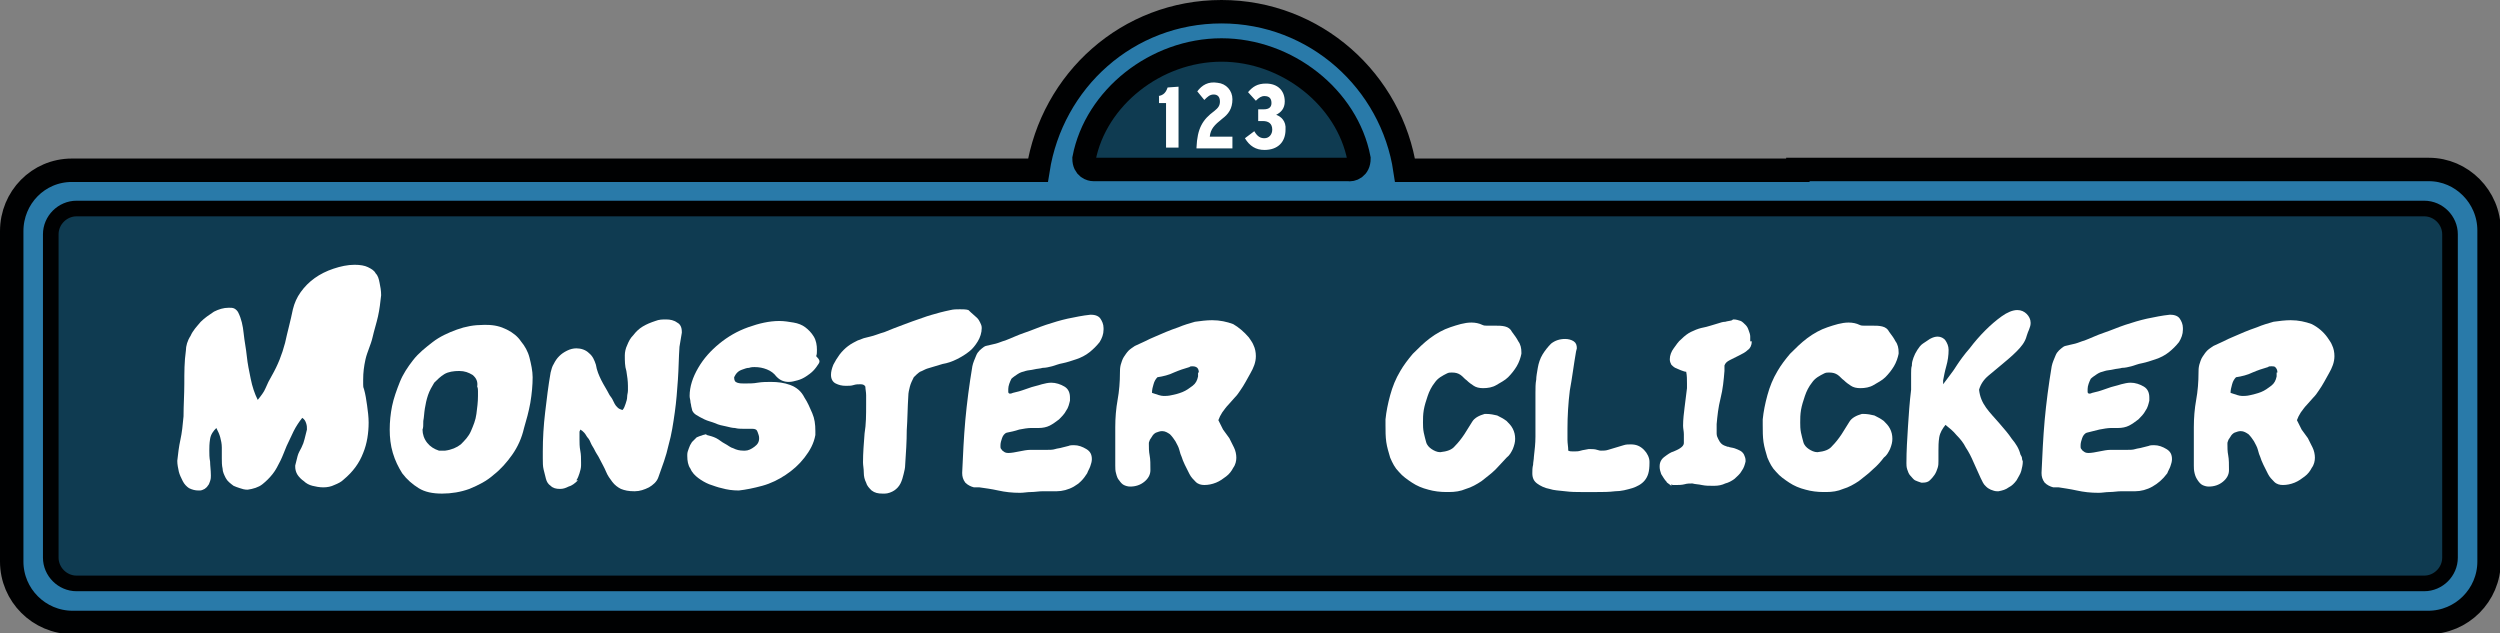 <?xml version="1.0" encoding="utf-8"?>
<!-- Generator: Adobe Illustrator 17.0.0, SVG Export Plug-In . SVG Version: 6.00 Build 0)  -->
<!DOCTYPE svg PUBLIC "-//W3C//DTD SVG 1.1//EN" "http://www.w3.org/Graphics/SVG/1.1/DTD/svg11.dtd">
<svg version="1.1" id="Calque_1" xmlns="http://www.w3.org/2000/svg" xmlns:xlink="http://www.w3.org/1999/xlink" x="0px" y="0px"
	 width="320.1px" height="81.1px" viewBox="0 0 320.1 81.1" enable-background="new 0 0 320.1 81.1" xml:space="preserve">
<rect x="0" y="0" width="320.1" height="81.1" fill="#808080" stroke="none"/>
<g>
	<path fill="#297AA9" stroke="#000102" stroke-width="3" stroke-miterlimit="10" d="M230.2,21.8h-50.3
		c-1.7-11.4-11.5-20.3-23.5-20.3s-21.7,8.8-23.5,20.3H9.2c-4.3,0-7.7,3.5-7.7,7.8v42.3c0,4.3,3.5,7.8,7.8,7.8h301.6
		c4.3,0,7.8-3.5,7.8-7.8V29.5c0-4.3-3.5-7.8-7.7-7.8H230.2z"/>
	<path fill="#0F3B51" stroke="#000102" stroke-width="2" stroke-miterlimit="10" d="M229.6,26.7H9.8c-1.8,0-3.3,1.5-3.3,3.3v41.4
		c0,1.8,1.5,3.3,3.3,3.3h300.6c1.8,0,3.3-1.5,3.3-3.3V30c0-1.8-1.5-3.3-3.3-3.3H229.6z"/>
	<path fill="#0F3B51" stroke="#000102" stroke-width="3" stroke-miterlimit="10" d="M174,20.3c-1.5-7.8-9.2-13.9-17.6-13.9
		s-16.1,6.1-17.6,13.9c0,1.2,0.9,1.4,1.2,1.4h32.6C173.1,21.8,174,21.5,174,20.3L174,20.3L174,20.3z"/>
	<path fill="#FFFFFF" d="M149.5,11.2c-0.2,0.6-0.5,1-1.2,1.1h0.1v0.9h0.9v5.7h0.1h1.5v-7.8L149.5,11.2L149.5,11.2z"/>
	<path fill="#FFFFFF" d="M156.5,15.2c0.8-0.6,1.3-1.3,1.3-2.5c0-1.1-0.8-2-1.9-2.1c-1.2-0.2-2,0.3-2.6,1.1l0,0l0.9,1.1l0,0
		c0.4-0.4,0.7-0.7,1.2-0.7c0.5,0,0.8,0.3,0.8,0.9c0,0.5-0.2,0.8-0.7,1.2c-1.5,1.1-2.2,2.2-2.3,4.7v0.1h0.1h4.5v-1.5h-2.9
		C155,16.5,155.5,16,156.5,15.2"/>
	<path fill="#FFFFFF" d="M163.4,14.7c0.6-0.3,1.1-0.8,1.1-1.7c0-1.4-0.9-2.3-2.4-2.3c-1.1,0-1.7,0.4-2.3,1.1l0,0l1,1.1l0,0
		c0.4-0.4,0.7-0.6,1.1-0.6c0.7,0,0.9,0.4,0.9,0.9c0,0.5-0.3,0.8-1,0.8h-0.6h-0.1v1.5h0.6c0.7,0,1.2,0.3,1.2,1.1c0,0.6-0.4,1.1-1,1.1
		c-0.5,0-0.9-0.2-1.3-0.9l0,0l-1.2,0.9l0,0c0.6,1,1.4,1.5,2.5,1.5l0,0c1.7,0,2.7-1,2.7-2.6C164.7,15.5,164,14.9,163.4,14.7"/>
	<g>
		<path fill="#FFFFFF" d="M47,51.9c0.1,0.7,0.2,1.5,0.2,2.2c0,1.3-0.2,2.7-0.7,3.9c-0.5,1.3-1.3,2.4-2.5,3.4
			c-0.3,0.3-0.7,0.5-1.2,0.7c-0.4,0.2-0.9,0.3-1.4,0.3c-0.5,0-1-0.1-1.4-0.2c-0.4-0.1-0.8-0.3-1.1-0.6c-0.3-0.2-0.6-0.5-0.8-0.8
			c-0.2-0.3-0.3-0.7-0.3-1c0,0,0-0.1,0-0.1c0-0.1,0-0.1,0-0.1c0.1-0.4,0.2-0.8,0.3-1.2s0.3-0.7,0.5-1.1c0.2-0.4,0.3-0.7,0.4-1.1
			c0.1-0.4,0.2-0.8,0.3-1.2c0-0.3,0-0.5-0.1-0.8c-0.1-0.3-0.2-0.5-0.5-0.7c-0.4,0.5-0.8,1.1-1.1,1.7c-0.3,0.6-0.6,1.3-0.9,1.9
			c-0.3,0.7-0.5,1.3-0.8,1.9s-0.6,1.2-1,1.7c-0.4,0.5-0.8,0.9-1.3,1.3c-0.5,0.4-1.2,0.6-1.9,0.7c-0.4,0-0.7-0.1-1-0.2
			c-0.3-0.1-0.6-0.2-0.8-0.3c-0.4-0.3-0.8-0.6-1-1c-0.2-0.4-0.4-0.8-0.4-1.2c-0.1-0.4-0.1-0.9-0.1-1.3c0-0.5,0-0.9,0-1.4
			s-0.1-0.9-0.2-1.3c-0.1-0.4-0.3-0.8-0.5-1.2c-0.4,0.4-0.7,0.8-0.8,1.4c-0.1,0.6-0.1,1.1-0.1,1.5c0,0.4,0,0.9,0.1,1.4
			c0,0.5,0.1,1.1,0.1,1.8c0,0.2,0,0.4-0.1,0.7c-0.1,0.2-0.1,0.4-0.3,0.6c-0.1,0.2-0.3,0.3-0.4,0.4c-0.2,0.1-0.4,0.2-0.6,0.2
			c-0.1,0-0.2,0-0.2,0c-0.4,0-0.8-0.1-1.2-0.3c-0.3-0.2-0.6-0.5-0.8-0.9c-0.2-0.4-0.4-0.8-0.5-1.2c-0.1-0.5-0.2-0.9-0.2-1.4
			c0.1-0.9,0.2-1.8,0.4-2.7c0.2-0.9,0.3-1.9,0.4-3c0-1.4,0.1-2.8,0.1-4.2c0-1.4,0-2.8,0.2-4.2c0-0.6,0.2-1.3,0.6-1.9
			c0.3-0.7,0.8-1.2,1.3-1.8c0.5-0.5,1.1-0.9,1.7-1.3c0.6-0.3,1.2-0.5,1.9-0.5c0.3,0,0.5,0,0.7,0.1c0.2,0.1,0.4,0.3,0.5,0.5
			c0.4,0.8,0.6,1.7,0.7,2.7s0.3,1.9,0.4,2.9c0.1,1,0.3,1.9,0.5,2.9c0.2,1,0.5,1.9,0.9,2.7c0.4-0.5,0.8-1,1-1.5
			c0.2-0.5,0.5-1.1,0.8-1.6c0.8-1.4,1.3-2.7,1.7-4.2c0.3-1.4,0.7-2.8,1-4.3c0.2-0.8,0.5-1.5,1-2.2c0.5-0.7,1.1-1.3,1.8-1.8
			c0.7-0.5,1.5-0.9,2.4-1.2c0.9-0.3,1.8-0.5,2.7-0.5c0.7,0,1.3,0.1,1.7,0.3c0.4,0.2,0.8,0.4,1,0.8c0.3,0.3,0.4,0.7,0.5,1.2
			s0.2,1,0.2,1.6c-0.1,0.9-0.2,1.8-0.4,2.7c-0.2,0.9-0.5,1.8-0.7,2.7S47,45.1,46.8,46c-0.2,0.9-0.3,1.7-0.3,2.6c0,0.2,0,0.4,0,0.6
			c0,0.2,0,0.4,0.1,0.6C46.8,50.5,46.9,51.2,47,51.9z"/>
		<path fill="#FFFFFF" d="M65.6,58.2c-0.7,1-1.5,1.9-2.4,2.6c-0.9,0.8-1.9,1.3-3.1,1.8c-1.1,0.4-2.3,0.6-3.5,0.6
			c-1.2,0-2.2-0.2-3-0.7c-0.8-0.5-1.5-1.1-2.1-1.9c-0.5-0.8-0.9-1.6-1.2-2.6c-0.3-1-0.4-2-0.4-3c0-1,0.1-2,0.3-3
			c0.2-1,0.6-2.1,1-3.1c0.4-1,1-1.9,1.7-2.8c0.7-0.9,1.6-1.6,2.5-2.3s2-1.2,3.1-1.6c1.1-0.4,2.2-0.6,3.4-0.6h0.4
			c1,0,1.8,0.2,2.6,0.6s1.4,0.9,1.8,1.5c0.5,0.6,0.9,1.3,1.1,2.1c0.2,0.8,0.4,1.7,0.4,2.5c0,1-0.1,2.1-0.3,3.3
			c-0.2,1.1-0.5,2.2-0.8,3.2C66.8,56.1,66.3,57.2,65.6,58.2z M60.5,48c-0.5-0.3-1-0.5-1.7-0.5c-0.7,0-1.4,0.1-1.9,0.4
			s-0.9,0.7-1.3,1.1c-0.3,0.5-0.6,1-0.8,1.6c-0.2,0.6-0.3,1.1-0.4,1.7c-0.1,0.6-0.1,1.1-0.2,1.6c0,0.5,0,0.9-0.1,1.1
			c0,0.6,0.2,1.2,0.6,1.7c0.4,0.5,0.9,0.8,1.5,1h0.8c0.8-0.1,1.5-0.4,2-0.8c0.5-0.5,1-1,1.3-1.7c0.3-0.7,0.6-1.4,0.7-2.2
			c0.1-0.8,0.2-1.5,0.2-2.3c0-0.2,0-0.4,0-0.6c0-0.2,0-0.4-0.1-0.6C61.2,48.9,61,48.4,60.5,48z"/>
		<path fill="#FFFFFF" d="M87,44.4c-0.1,1.4-0.1,2.8-0.2,4.2c-0.1,1.4-0.2,2.8-0.4,4.2c-0.2,1.4-0.4,2.8-0.8,4.2
			c-0.3,1.4-0.8,2.7-1.3,4.1c-0.2,0.6-0.7,1-1.2,1.3c-0.6,0.3-1.2,0.5-1.8,0.5h-0.1c-0.7,0-1.2-0.1-1.7-0.3
			c-0.4-0.2-0.8-0.5-1.1-0.9c-0.3-0.4-0.6-0.8-0.8-1.3c-0.2-0.5-0.5-1-0.8-1.6c-0.1-0.2-0.2-0.4-0.4-0.7c-0.2-0.3-0.3-0.6-0.5-0.9
			c-0.2-0.3-0.3-0.6-0.4-0.8c-0.1-0.2-0.2-0.3-0.2-0.3v0c-0.2-0.2-0.3-0.5-0.5-0.7c-0.2-0.2-0.3-0.3-0.5-0.4c0,0.1-0.1,0.2-0.1,0.3
			c0,0.1,0,0.2,0,0.3v0.6c0,0.5,0,1,0.1,1.5c0.1,0.5,0.1,1,0.1,1.5v0.4c0,0.3-0.1,0.7-0.2,1c-0.1,0.3-0.2,0.6-0.4,0.9H74
			c-0.4,0.4-0.8,0.7-1.2,0.8c-0.4,0.2-0.7,0.3-1.1,0.3c-0.5,0-0.9-0.1-1.2-0.4c-0.3-0.2-0.5-0.5-0.6-0.9c-0.1-0.4-0.2-0.8-0.3-1.2
			s-0.1-0.9-0.1-1.4v-0.9c0-1.7,0.1-3.3,0.3-5c0.2-1.7,0.4-3.4,0.7-5.1c0.1-0.4,0.2-0.8,0.4-1.1c0.2-0.4,0.4-0.7,0.7-1
			c0.3-0.3,0.6-0.5,1-0.7c0.4-0.2,0.8-0.3,1.2-0.3c0.6,0,1.2,0.2,1.6,0.6c0.5,0.4,0.7,0.9,0.9,1.5c0.1,0.7,0.4,1.4,0.7,2
			c0.3,0.6,0.7,1.2,1,1.8c0.1,0.2,0.3,0.4,0.4,0.6c0.1,0.2,0.2,0.4,0.3,0.6c0.1,0.2,0.2,0.3,0.4,0.5s0.4,0.2,0.6,0.3
			c0.2-0.2,0.3-0.5,0.4-0.8c0.1-0.3,0.2-0.6,0.2-0.9c0-0.3,0.1-0.5,0.1-0.8s0-0.4,0-0.5v-0.1c0-0.6-0.1-1.3-0.2-1.9
			c-0.2-0.6-0.2-1.3-0.2-2c0-0.4,0.1-0.9,0.3-1.3c0.2-0.5,0.4-0.9,0.8-1.3c0.3-0.4,0.7-0.8,1.2-1.1c0.5-0.3,1-0.5,1.6-0.7l0,0
			c0.5-0.2,0.9-0.2,1.4-0.2c0.5,0,1,0.1,1.4,0.4c0.4,0.2,0.6,0.6,0.6,1.2v0.1L87,44.4z"/>
		<path fill="#FFFFFF" d="M104.8,46.6c-0.2,0.3-0.4,0.6-0.7,0.9c-0.3,0.3-0.6,0.5-0.9,0.7c-0.3,0.2-0.7,0.4-1.1,0.5
			c-0.4,0.1-0.7,0.2-1.1,0.2c-0.6,0-1.1-0.2-1.5-0.6l-0.1-0.1c-0.3-0.4-0.7-0.7-1.2-0.9c-0.5-0.2-1-0.3-1.6-0.3
			c-0.2,0-0.4,0-0.7,0.1c-0.3,0-0.5,0.1-0.8,0.2c-0.3,0.1-0.5,0.2-0.7,0.4c-0.2,0.2-0.3,0.4-0.4,0.6c0,0.4,0.1,0.6,0.4,0.7
			c0.3,0.1,0.6,0.1,0.9,0.1c0.6,0,1.2,0,1.7-0.1c0.6-0.1,1.2-0.1,1.7-0.1c0.9,0,1.7,0.1,2.5,0.4c0.8,0.3,1.4,0.8,1.8,1.6
			c0.4,0.6,0.7,1.3,1,2c0.3,0.7,0.4,1.4,0.4,2.3v0.5c-0.2,1.1-0.7,2-1.4,2.9c-0.7,0.9-1.5,1.6-2.4,2.2c-0.9,0.6-1.9,1.1-3,1.4
			c-1.1,0.3-2.1,0.5-3,0.6c-0.8,0-1.5-0.1-2.2-0.3h0c-0.5-0.1-1-0.3-1.6-0.5c-0.5-0.2-1-0.5-1.4-0.8c-0.4-0.3-0.8-0.7-1-1.2
			c-0.3-0.4-0.4-1-0.4-1.6v-0.2c0-0.3,0.1-0.5,0.2-0.8c0.1-0.3,0.2-0.5,0.4-0.8c0.2-0.2,0.4-0.4,0.6-0.6c0.2-0.1,0.5-0.2,0.8-0.3
			l0.4-0.1c0.1,0.1,0.1,0.1,0.1,0.1c0.4,0.1,0.8,0.2,1.2,0.4c0.4,0.2,0.7,0.5,1.1,0.7c0.4,0.2,0.7,0.5,1.1,0.6
			c0.4,0.2,0.8,0.3,1.3,0.3h0.2c0.4,0,0.8-0.2,1.2-0.5c0.4-0.3,0.6-0.6,0.6-1.1c0-0.3-0.1-0.5-0.2-0.8c-0.1-0.3-0.3-0.4-0.7-0.4
			c-0.2,0-0.4,0-0.6,0c-0.2,0-0.4,0-0.6,0c-0.3,0-0.6,0-1-0.1c-0.3,0-0.7-0.1-1.1-0.2c-0.5-0.1-1-0.2-1.4-0.4
			c-0.5-0.2-1-0.3-1.4-0.5c-0.4-0.2-0.8-0.4-1.1-0.6c-0.3-0.2-0.5-0.5-0.5-0.7l-0.1-0.4c0-0.2-0.1-0.4-0.1-0.6
			c0-0.2-0.1-0.4-0.1-0.7c0-1.2,0.4-2.4,1.1-3.6s1.6-2.2,2.7-3.1s2.3-1.6,3.7-2.1c1.4-0.5,2.7-0.8,4-0.8c0.6,0,1.2,0.1,1.8,0.2
			s1.1,0.3,1.5,0.6c0.4,0.3,0.8,0.7,1.1,1.2c0.3,0.5,0.4,1.1,0.4,1.7c0,0.3,0,0.6-0.1,0.8C105,46.1,105,46.3,104.8,46.6L104.8,46.6z
			"/>
		<path fill="#FFFFFF" d="M125.1,40.7c0.2,0.2,0.3,0.4,0.4,0.6c0.1,0.2,0.2,0.4,0.2,0.7c0,0.6-0.2,1.2-0.5,1.7
			c-0.3,0.5-0.7,1-1.1,1.3c-0.5,0.4-1,0.7-1.6,1c-0.6,0.3-1.2,0.5-1.8,0.6c-0.3,0.1-0.7,0.2-1,0.3c-0.3,0.1-0.7,0.2-1,0.3
			c-0.3,0.1-0.6,0.3-0.9,0.4c-0.3,0.2-0.5,0.4-0.8,0.7l0,0c-0.2,0.4-0.4,0.8-0.5,1.2c-0.1,0.4-0.2,0.8-0.2,1.2
			c-0.1,1.5-0.1,3-0.2,4.4c0,1.4-0.1,2.9-0.2,4.4c0,0.4-0.1,0.8-0.2,1.2c-0.1,0.4-0.2,0.8-0.4,1.2c-0.2,0.4-0.5,0.7-0.8,0.9
			c-0.3,0.2-0.8,0.4-1.2,0.4H113c-0.6,0-1-0.1-1.4-0.4c-0.3-0.3-0.6-0.6-0.7-1c-0.2-0.4-0.3-0.8-0.3-1.3c0-0.5-0.1-0.9-0.1-1.3
			c0-1.2,0.1-2.4,0.2-3.7c0.2-1.2,0.2-2.4,0.2-3.7c0-0.4,0-0.8,0-1.2c0-0.4-0.1-0.8-0.1-1.1c-0.1-0.2-0.3-0.3-0.6-0.3
			s-0.6,0-0.9,0.1c-0.3,0.1-0.6,0.1-1,0.1c-0.5,0-0.9-0.1-1.3-0.3c-0.4-0.2-0.6-0.6-0.6-1.1c0-0.4,0.1-0.8,0.3-1.3
			c0.2-0.4,0.5-0.9,0.8-1.3c0.3-0.4,0.7-0.8,1.1-1.1c0.4-0.3,0.8-0.5,1.2-0.7c0.3-0.1,0.5-0.2,0.8-0.3c0.3-0.1,0.5-0.1,0.8-0.2
			c0.5-0.1,1.2-0.4,1.9-0.6c0.7-0.3,1.5-0.6,2.3-0.9c0.8-0.3,1.6-0.6,2.5-0.9c0.8-0.3,1.6-0.5,2.3-0.7c0.4-0.1,0.8-0.2,1.3-0.3
			c0.4-0.1,0.8-0.1,1.2-0.1c0.4,0,0.8,0,1.1,0.1C124.5,40.2,124.8,40.4,125.1,40.7L125.1,40.7z"/>
		<path fill="#FFFFFF" d="M137.5,62.3c-0.7,0.4-1.5,0.6-2.2,0.6h-1.8c-0.5,0-1,0.1-1.5,0.1c-0.5,0-0.9,0.1-1.4,0.1
			c-1,0-1.9-0.1-2.8-0.3c-0.9-0.2-1.7-0.3-2.4-0.4h-0.7c-0.4-0.1-0.8-0.3-1.1-0.6c-0.3-0.4-0.4-0.8-0.4-1.2v-0.1
			c0.1-2.2,0.2-4.5,0.4-6.7c0.2-2.2,0.5-4.5,0.9-6.9c0.1-0.5,0.3-0.9,0.5-1.4c0.2-0.5,0.6-0.8,1-1.1l0.2-0.1
			c0.4-0.1,0.9-0.2,1.3-0.3c0.4-0.1,0.8-0.3,1.2-0.4c0.8-0.3,1.6-0.7,2.5-1c0.9-0.3,1.8-0.7,2.7-1c0.9-0.3,1.9-0.6,2.8-0.8
			c1-0.2,1.9-0.4,2.9-0.5h0.1c0.6,0,1,0.2,1.2,0.5s0.4,0.7,0.4,1.2v0.2c0,0.6-0.2,1.1-0.5,1.6c-0.4,0.5-0.8,0.9-1.3,1.3
			c-0.5,0.4-1.1,0.7-1.7,0.9c-0.6,0.2-1.2,0.4-1.7,0.5l0,0c-0.6,0.1-1,0.3-1.4,0.4c-0.4,0.1-0.8,0.2-1.2,0.2
			c-0.3,0.1-0.7,0.1-1.1,0.2c-0.4,0.1-0.8,0.1-1.1,0.2c-0.4,0.1-0.7,0.2-1,0.4s-0.6,0.4-0.8,0.6l0,0c-0.2,0.4-0.4,0.9-0.4,1.3v0.1
			c0,0.1,0,0.2,0,0.3c0,0.1,0.1,0.2,0.2,0.2c0.1,0,0.2,0,0.4-0.1l0.4-0.1l0,0c0.5-0.1,1-0.3,1.6-0.5c0.5-0.2,1.1-0.3,1.7-0.5h0
			c0.4-0.1,0.8-0.2,1.2-0.2c0.6,0,1.2,0.2,1.7,0.5c0.5,0.3,0.7,0.8,0.7,1.4c0,0.2,0,0.3,0,0.4v0c-0.1,0.4-0.2,0.9-0.5,1.3
			c-0.2,0.4-0.6,0.8-0.9,1.1c-0.4,0.3-0.8,0.6-1.2,0.8c-0.4,0.2-0.9,0.3-1.4,0.3c-0.1,0-0.1,0-0.2,0c-0.1,0-0.1,0-0.2,0H132
			c-0.4,0-1,0.1-1.5,0.2c-0.6,0.2-1.1,0.3-1.6,0.4c-0.3,0.1-0.5,0.4-0.6,0.7c-0.1,0.3-0.2,0.6-0.2,0.9v0.1c0,0,0,0,0,0.1
			c0,0.1,0,0.2,0.1,0.3c0.1,0.1,0.1,0.2,0.3,0.3c0.1,0.1,0.3,0.2,0.6,0.2c0.4,0,0.9-0.1,1.4-0.2c0.5-0.1,1-0.2,1.4-0.2h0.4
			c0.3,0,0.6,0,0.9,0c0.3,0,0.6,0,0.8,0c0.4,0,0.8,0,1.1-0.1c0.3-0.1,0.6-0.1,0.9-0.2c0.3-0.1,0.5-0.1,0.8-0.2
			c0.2-0.1,0.5-0.1,0.7-0.1c0.6,0,1.1,0.2,1.6,0.5c0.5,0.3,0.7,0.7,0.7,1.3c0,0.3-0.1,0.6-0.2,0.9c-0.1,0.3-0.3,0.6-0.4,0.9
			C138.7,61.4,138.2,61.9,137.5,62.3z"/>
		<path fill="#FFFFFF" d="M159.9,43.2c0.2,0.3,0.5,0.7,0.6,1c0.2,0.4,0.3,0.9,0.3,1.4c0,0.8-0.3,1.5-0.7,2.2
			c-0.4,0.7-0.8,1.5-1.3,2.2c-0.2,0.3-0.4,0.6-0.7,0.9c-0.3,0.3-0.5,0.6-0.8,0.9c-0.3,0.3-0.5,0.6-0.8,1c-0.2,0.3-0.4,0.7-0.5,1
			c0.2,0.4,0.4,0.8,0.6,1.2c0.3,0.4,0.5,0.7,0.8,1.1c0.2,0.4,0.4,0.8,0.6,1.2c0.2,0.4,0.3,0.9,0.3,1.3c0,0.4-0.1,0.9-0.4,1.3
			c-0.2,0.4-0.5,0.8-0.9,1.1c-0.4,0.3-0.8,0.6-1.3,0.8c-0.5,0.2-1,0.3-1.5,0.3c-0.4,0-0.8-0.1-1.1-0.4c-0.3-0.3-0.6-0.6-0.8-1
			c-0.2-0.4-0.4-0.8-0.6-1.2c-0.2-0.4-0.3-0.7-0.4-1c-0.1-0.2-0.2-0.5-0.3-0.9c-0.1-0.4-0.3-0.7-0.5-1.1c-0.2-0.3-0.4-0.6-0.7-0.9
			c-0.3-0.2-0.6-0.4-1-0.4c-0.3,0-0.5,0.1-0.8,0.2c-0.2,0.1-0.4,0.3-0.5,0.5c-0.1,0.2-0.3,0.4-0.3,0.5c-0.1,0.2-0.1,0.3-0.1,0.4
			c0,0.5,0,1,0.1,1.5c0.1,0.5,0.1,1.2,0.1,1.9c0,0.6-0.3,1.1-0.8,1.5c-0.5,0.4-1.1,0.6-1.8,0.6c-0.3,0-0.6-0.1-0.8-0.2
			c-0.2-0.1-0.4-0.3-0.6-0.6c-0.2-0.2-0.3-0.5-0.4-0.9c-0.1-0.3-0.1-0.7-0.1-1c0-0.1,0-0.2,0-0.3s0-0.2,0-0.3c0-0.7,0-1.4,0-2.1
			c0-0.7,0-1.5,0-2.2c0-1.2,0.1-2.4,0.3-3.5c0.2-1.1,0.3-2.3,0.3-3.5c0-0.3,0-0.6,0.1-1c0.1-0.3,0.2-0.7,0.4-1s0.4-0.6,0.6-0.8
			s0.5-0.4,0.8-0.6c0.4-0.2,0.9-0.4,1.3-0.6c0.4-0.2,0.8-0.4,1.3-0.6s0.9-0.4,1.4-0.6c0.5-0.2,1-0.4,1.6-0.6
			c0.7-0.3,1.4-0.5,2.1-0.7c0.7-0.1,1.5-0.2,2.2-0.2c1,0,1.9,0.2,2.7,0.5C158.6,41.9,159.3,42.5,159.9,43.2L159.9,43.2z M153.5,47.7
			c0-0.3-0.1-0.5-0.2-0.6s-0.3-0.2-0.6-0.2c-0.2,0-0.3,0-0.4,0.1c-0.7,0.2-1.3,0.4-2,0.7c-0.6,0.3-1.4,0.5-2.1,0.6
			c-0.2,0.2-0.4,0.5-0.5,0.9c-0.1,0.3-0.2,0.7-0.2,1.1c0.6,0.2,1.1,0.4,1.5,0.4c0.2,0,0.6,0,1-0.1c0.5-0.1,0.9-0.2,1.4-0.4
			c0.5-0.2,0.9-0.5,1.3-0.8s0.6-0.7,0.7-1.2V47.7z"/>
		<path fill="#FFFFFF" d="M191.5,60.1c-0.6,0.6-1.2,1-1.8,1.5c-0.6,0.4-1.3,0.8-2,1c-0.7,0.3-1.4,0.4-2.2,0.4h-0.3
			c-0.8,0-1.6-0.1-2.3-0.3c-0.8-0.2-1.5-0.5-2.1-0.9s-1.2-0.8-1.7-1.4c-0.5-0.5-0.8-1.1-1.1-1.8c-0.2-0.7-0.4-1.3-0.5-2
			c-0.1-0.7-0.1-1.4-0.1-2.2v-0.7c0.1-1,0.3-2,0.6-3.1s0.7-2.1,1.3-3.1c0.4-0.7,1-1.5,1.6-2.2c0.7-0.7,1.4-1.4,2.2-2
			s1.7-1.1,2.6-1.4s1.8-0.6,2.7-0.6c0.5,0,1,0.1,1.4,0.3l0,0c0.2,0.1,0.4,0.1,0.6,0.1c0.2,0,0.4,0,0.7,0h0.4c0.4,0,0.8,0,1.2,0.1
			s0.7,0.3,0.9,0.7l0,0c0.3,0.4,0.6,0.8,0.8,1.2c0.3,0.4,0.4,0.9,0.4,1.4v0.2c-0.1,0.5-0.3,1.1-0.6,1.6c-0.3,0.5-0.7,1-1.1,1.4
			c-0.4,0.4-1,0.7-1.5,1s-1.1,0.4-1.7,0.4c-0.5,0-0.9-0.1-1.2-0.3c-0.3-0.2-0.6-0.4-0.9-0.7c-0.3-0.2-0.5-0.5-0.8-0.7
			c-0.3-0.2-0.6-0.3-1.1-0.3c-0.2,0-0.4,0-0.6,0.1l0,0c-0.6,0.3-1.2,0.6-1.6,1.2c-0.4,0.5-0.7,1.1-0.9,1.7c-0.2,0.6-0.4,1.2-0.5,1.8
			c-0.1,0.6-0.1,1.1-0.1,1.6c0,0.4,0,0.8,0.1,1.3s0.2,0.8,0.3,1.2s0.4,0.7,0.7,0.9c0.3,0.2,0.7,0.4,1.1,0.4c0.9-0.1,1.5-0.3,1.9-0.8
			c0.4-0.4,0.8-0.9,1.2-1.5c0.3-0.5,0.7-1.1,1-1.6s0.9-0.8,1.6-1h0.2c0.5,0,1,0.1,1.4,0.2c0.4,0.2,0.8,0.4,1.2,0.7
			c0.3,0.3,0.6,0.6,0.8,1c0.2,0.4,0.3,0.8,0.3,1.3c0,0.4-0.1,0.8-0.3,1.3c-0.2,0.4-0.4,0.8-0.8,1.1C192.5,59,192,59.6,191.5,60.1z"
			/>
		<path fill="#FFFFFF" d="M210.6,61.5c-0.4,0.5-1,0.8-1.6,1c-0.7,0.2-1.4,0.4-2.2,0.4c-0.8,0.1-1.6,0.1-2.3,0.1h-2.1
			c-0.6,0-1.2,0-2-0.1s-1.4-0.1-2-0.3c-0.6-0.1-1.2-0.4-1.6-0.7c-0.4-0.3-0.6-0.7-0.6-1.3c0-0.4,0-0.7,0.1-1.1c0-0.3,0.1-0.7,0.1-1
			c0.1-0.9,0.2-1.7,0.2-2.6c0-0.8,0-1.7,0-2.6v-1.3c0-0.6,0-1.1,0-1.7c0-0.6,0-1.2,0.1-1.7c0-0.4,0.1-0.9,0.2-1.5s0.3-1.2,0.6-1.7
			s0.7-1,1.1-1.4c0.5-0.4,1.1-0.6,1.8-0.6c0.4,0,0.8,0.1,1.1,0.3s0.4,0.5,0.4,0.9l-0.1,0.4v0c-0.3,1.7-0.5,3.4-0.8,5
			c-0.2,1.6-0.3,3.3-0.3,4.9c0,0.5,0,0.9,0,1.4c0,0.5,0.1,0.9,0.1,1.4c0.2,0.1,0.4,0.1,0.7,0.1c0.3,0,0.6,0,0.9-0.1
			c0.3-0.1,0.6-0.1,1-0.2h0.3c0.2,0,0.5,0,0.8,0.1s0.4,0.1,0.5,0.1c0.3,0,0.6,0,0.9-0.1s0.7-0.2,1-0.3c0.3-0.1,0.7-0.2,1-0.3
			c0.3-0.1,0.6-0.1,0.9-0.1c0.7,0,1.2,0.2,1.7,0.7c0.4,0.4,0.7,1,0.7,1.5c0,0,0,0.1,0,0.1c0,0.1,0,0.1,0,0.1
			C211.2,60.4,211,61,210.6,61.5z"/>
		<path fill="#FFFFFF" d="M224.3,43.7c0,0.5-0.2,0.9-0.5,1.1c-0.3,0.3-0.7,0.5-1.1,0.7c-0.4,0.2-0.8,0.4-1.2,0.6
			c-0.4,0.2-0.6,0.4-0.7,0.7v0.7c-0.1,1.2-0.2,2.3-0.5,3.5s-0.4,2.2-0.5,3.3v0.4c0,0.3,0,0.5,0,0.8c0,0.3,0.1,0.5,0.2,0.7
			c0.1,0.2,0.2,0.4,0.4,0.6c0.2,0.2,0.5,0.3,0.8,0.4l0.1,0l0,0c0.2,0.1,0.5,0.1,0.8,0.2s0.5,0.2,0.7,0.3s0.4,0.3,0.5,0.5
			c0.1,0.2,0.2,0.5,0.2,0.7v0.2c-0.1,0.4-0.2,0.8-0.5,1.2c-0.2,0.4-0.6,0.7-0.9,1c-0.4,0.3-0.8,0.5-1.2,0.6
			c-0.4,0.2-0.9,0.3-1.4,0.3h-0.2c-0.5,0-0.9,0-1.4-0.1c-0.4-0.1-0.9-0.1-1.2-0.2c-0.3,0-0.7,0-1,0.1c-0.4,0.1-0.8,0.1-1.2,0.1h-0.2
			c-0.1,0-0.2,0-0.3-0.1v0.2l-0.4-0.3c-0.1-0.1-0.2-0.1-0.2-0.2h0c-0.3-0.3-0.5-0.7-0.7-1c-0.1-0.3-0.2-0.6-0.2-0.9v-0.1
			c0-0.5,0.2-0.9,0.6-1.2c0.4-0.3,0.8-0.6,1.2-0.7h0c0.2-0.1,0.5-0.2,0.8-0.4c0.3-0.2,0.5-0.4,0.5-0.7c0-0.3,0-0.7,0-1.1
			c0-0.4-0.1-0.7-0.1-1.1c0-0.8,0.1-1.6,0.2-2.4s0.2-1.6,0.3-2.4v-0.6c0-0.5,0-1-0.1-1.5c-0.2,0-0.4-0.1-0.7-0.2
			c-0.2-0.1-0.5-0.2-0.7-0.3c-0.2-0.1-0.4-0.3-0.5-0.4c-0.1-0.2-0.2-0.4-0.2-0.7c0-0.5,0.2-1,0.5-1.4c0.3-0.4,0.6-0.9,1-1.2
			c0.4-0.4,0.8-0.7,1.2-0.9c0.4-0.2,0.9-0.4,1.3-0.5c0.5-0.1,0.9-0.2,1.2-0.3c0.3-0.1,0.7-0.2,1-0.3c0.3-0.1,0.6-0.2,0.9-0.2
			c0.3-0.1,0.6-0.1,0.9-0.2l-0.1,0c0.1,0,0.2-0.1,0.2-0.1c0,0,0.1,0,0.1,0c0.3,0,0.6,0.1,0.9,0.2c0.2,0.1,0.4,0.3,0.6,0.5
			c0.2,0.2,0.3,0.4,0.4,0.7c0.1,0.3,0.2,0.5,0.2,0.8V43.7z"/>
		<path fill="#FFFFFF" d="M239.8,60.1c-0.6,0.6-1.2,1-1.8,1.5c-0.6,0.4-1.3,0.8-2,1c-0.7,0.3-1.4,0.4-2.2,0.4h-0.3
			c-0.8,0-1.6-0.1-2.3-0.3c-0.8-0.2-1.5-0.5-2.1-0.9s-1.2-0.8-1.7-1.4c-0.5-0.5-0.8-1.1-1.1-1.8c-0.2-0.7-0.4-1.3-0.5-2
			c-0.1-0.7-0.1-1.4-0.1-2.2v-0.7c0.1-1,0.3-2,0.6-3.1s0.7-2.1,1.3-3.1c0.4-0.7,1-1.5,1.6-2.2c0.7-0.7,1.4-1.4,2.2-2
			s1.7-1.1,2.6-1.4s1.8-0.6,2.7-0.6c0.5,0,1,0.1,1.4,0.3l0,0c0.2,0.1,0.4,0.1,0.6,0.1c0.2,0,0.4,0,0.7,0h0.4c0.4,0,0.8,0,1.2,0.1
			s0.7,0.3,0.9,0.7l0,0c0.3,0.4,0.6,0.8,0.8,1.2c0.3,0.4,0.4,0.9,0.4,1.4v0.2c-0.1,0.5-0.3,1.1-0.6,1.6c-0.3,0.5-0.7,1-1.1,1.4
			c-0.4,0.4-1,0.7-1.5,1s-1.1,0.4-1.7,0.4c-0.5,0-0.9-0.1-1.2-0.3c-0.3-0.2-0.6-0.4-0.9-0.7c-0.3-0.2-0.5-0.5-0.8-0.7
			c-0.3-0.2-0.6-0.3-1.1-0.3c-0.2,0-0.4,0-0.6,0.1l0,0c-0.6,0.3-1.2,0.6-1.6,1.2c-0.4,0.5-0.7,1.1-0.9,1.7c-0.2,0.6-0.4,1.2-0.5,1.8
			c-0.1,0.6-0.1,1.1-0.1,1.6c0,0.4,0,0.8,0.1,1.3s0.2,0.8,0.3,1.2s0.4,0.7,0.7,0.9c0.3,0.2,0.7,0.4,1.1,0.4c0.9-0.1,1.5-0.3,1.9-0.8
			c0.4-0.4,0.8-0.9,1.2-1.5c0.3-0.5,0.7-1.1,1-1.6s0.9-0.8,1.6-1h0.2c0.5,0,1,0.1,1.4,0.2c0.4,0.2,0.8,0.4,1.2,0.7
			c0.3,0.3,0.6,0.6,0.8,1c0.2,0.4,0.3,0.8,0.3,1.3c0,0.4-0.1,0.8-0.3,1.3c-0.2,0.4-0.4,0.8-0.8,1.1C240.9,59,240.4,59.6,239.8,60.1z
			"/>
		<path fill="#FFFFFF" d="M257.6,56.2c0.5,0.6,0.9,1.2,1.1,2c0.1,0.2,0.2,0.3,0.2,0.5s0.1,0.3,0.1,0.4c0,0.4-0.1,0.8-0.2,1.2
			c-0.1,0.4-0.4,0.8-0.6,1.2c-0.3,0.4-0.6,0.7-1,0.9c-0.4,0.3-0.8,0.4-1.3,0.5h-0.2c-0.3,0-0.5-0.1-0.8-0.2
			c-0.2-0.1-0.4-0.2-0.6-0.4s-0.3-0.3-0.4-0.5c-0.1-0.2-0.2-0.4-0.3-0.6c-0.3-0.7-0.6-1.3-0.9-2c-0.3-0.7-0.6-1.3-1-1.9
			c-0.3-0.6-0.7-1.1-1.2-1.6c-0.4-0.5-0.9-0.9-1.4-1.3c-0.4,0.5-0.7,1-0.8,1.6c-0.1,0.6-0.1,1.2-0.1,1.7v1.3c0,0.3,0,0.6-0.1,0.9
			c-0.1,0.3-0.2,0.6-0.4,0.9c-0.2,0.3-0.4,0.5-0.6,0.7c-0.2,0.2-0.5,0.3-0.9,0.3h-0.2c-0.3-0.1-0.6-0.2-0.8-0.3s-0.4-0.4-0.6-0.6
			s-0.3-0.5-0.4-0.8c-0.1-0.3-0.1-0.6-0.1-0.8c0-1.6,0.1-3.1,0.2-4.7c0.1-1.5,0.2-3.1,0.4-4.7v-1.1c0-0.3,0-0.6,0-1s0-0.7,0.1-1
			v-0.1c0-0.3,0.1-0.6,0.2-0.9s0.3-0.7,0.5-1s0.4-0.6,0.7-0.8s0.6-0.4,0.9-0.6l0.2-0.1h0c0.2-0.1,0.5-0.2,0.8-0.2
			c0.4,0,0.8,0.2,1,0.5c0.2,0.3,0.4,0.7,0.4,1.2c0,0.7-0.1,1.4-0.3,2.1s-0.3,1.3-0.4,1.8c0,0.1,0,0.2,0,0.3c0,0.1,0,0.2,0,0.2
			c0.3-0.4,0.6-0.8,0.9-1.2c0.3-0.4,0.6-0.8,0.9-1.3c0.4-0.6,0.9-1.3,1.6-2.1c0.6-0.8,1.3-1.6,2-2.3s1.4-1.3,2.1-1.8
			c0.7-0.5,1.4-0.8,2-0.8c0.5,0,0.9,0.2,1.2,0.5s0.5,0.7,0.5,1.1v0.1c0,0.3-0.1,0.5-0.2,0.8c-0.1,0.2-0.2,0.5-0.3,0.8h0
			c-0.2,0.8-0.7,1.4-1.3,2c-0.6,0.6-1.2,1.1-1.8,1.6c-0.6,0.5-1.2,1-1.8,1.5c-0.6,0.5-1,1.1-1.2,1.8c0.1,0.9,0.4,1.6,0.9,2.3
			c0.5,0.7,1.1,1.3,1.7,2C256.7,55,257.2,55.6,257.6,56.2z"/>
		<path fill="#FFFFFF" d="M275.6,62.3c-0.7,0.4-1.5,0.6-2.2,0.6h-1.8c-0.5,0-1,0.1-1.5,0.1c-0.5,0-0.9,0.1-1.4,0.1
			c-1,0-1.9-0.1-2.8-0.3c-0.9-0.2-1.7-0.3-2.3-0.4h-0.7c-0.4-0.1-0.8-0.3-1.1-0.6c-0.3-0.4-0.4-0.8-0.4-1.2v-0.1
			c0.1-2.2,0.2-4.5,0.4-6.7c0.2-2.2,0.5-4.5,0.9-6.9c0.1-0.5,0.3-0.9,0.5-1.4c0.2-0.5,0.6-0.8,1-1.1l0.2-0.1
			c0.4-0.1,0.9-0.2,1.3-0.3c0.4-0.1,0.8-0.3,1.2-0.4c0.8-0.3,1.6-0.7,2.5-1c0.9-0.3,1.8-0.7,2.7-1c0.9-0.3,1.9-0.6,2.8-0.8
			c1-0.2,1.9-0.4,2.9-0.5h0.1c0.6,0,1,0.2,1.2,0.5s0.4,0.7,0.4,1.2v0.2c0,0.6-0.2,1.1-0.5,1.6c-0.4,0.5-0.8,0.9-1.3,1.3
			c-0.5,0.4-1.1,0.7-1.7,0.9s-1.2,0.4-1.7,0.5l0,0c-0.6,0.1-1,0.3-1.4,0.4c-0.4,0.1-0.8,0.2-1.2,0.2c-0.3,0.1-0.7,0.1-1.1,0.2
			c-0.4,0.1-0.8,0.1-1.1,0.2c-0.4,0.1-0.7,0.2-1,0.4s-0.6,0.4-0.8,0.6l0,0c-0.2,0.4-0.4,0.9-0.4,1.3v0.1c0,0.1,0,0.2,0,0.3
			c0,0.1,0.1,0.2,0.2,0.2c0.1,0,0.2,0,0.4-0.1l0.4-0.1l0,0c0.5-0.1,1-0.3,1.6-0.5c0.5-0.2,1.1-0.3,1.7-0.5h0
			c0.4-0.1,0.8-0.2,1.2-0.2c0.6,0,1.2,0.2,1.7,0.5c0.5,0.3,0.7,0.8,0.7,1.4c0,0.2,0,0.3,0,0.4v0c-0.1,0.4-0.2,0.9-0.5,1.3
			c-0.2,0.4-0.6,0.8-0.9,1.1c-0.4,0.3-0.8,0.6-1.2,0.8c-0.4,0.2-0.9,0.3-1.4,0.3c-0.1,0-0.1,0-0.2,0s-0.1,0-0.2,0h-0.5
			c-0.4,0-1,0.1-1.5,0.2s-1.1,0.3-1.6,0.4c-0.3,0.1-0.5,0.4-0.6,0.7c-0.1,0.3-0.2,0.6-0.2,0.9v0.1c0,0,0,0,0,0.1
			c0,0.1,0,0.2,0.1,0.3c0.1,0.1,0.1,0.2,0.3,0.3c0.1,0.1,0.3,0.2,0.6,0.2c0.4,0,0.9-0.1,1.4-0.2c0.5-0.1,1-0.2,1.4-0.2h0.4
			c0.3,0,0.6,0,0.9,0c0.3,0,0.6,0,0.8,0c0.4,0,0.8,0,1.1-0.1c0.3-0.1,0.6-0.1,0.9-0.2c0.3-0.1,0.5-0.1,0.8-0.2
			c0.2-0.1,0.5-0.1,0.7-0.1c0.6,0,1.1,0.2,1.6,0.5c0.5,0.3,0.7,0.7,0.7,1.3c0,0.3-0.1,0.6-0.2,0.9c-0.1,0.3-0.3,0.6-0.4,0.9
			C276.9,61.4,276.3,61.9,275.6,62.3z"/>
		<path fill="#FFFFFF" d="M298,43.2c0.2,0.3,0.5,0.7,0.6,1c0.2,0.4,0.3,0.9,0.3,1.4c0,0.8-0.3,1.5-0.7,2.2c-0.4,0.7-0.8,1.5-1.3,2.2
			c-0.2,0.3-0.4,0.6-0.7,0.9c-0.3,0.3-0.5,0.6-0.8,0.9c-0.3,0.3-0.5,0.6-0.8,1c-0.2,0.3-0.4,0.7-0.5,1c0.2,0.4,0.4,0.8,0.6,1.2
			c0.3,0.4,0.5,0.7,0.8,1.1c0.2,0.4,0.4,0.8,0.6,1.2c0.2,0.4,0.3,0.9,0.3,1.3c0,0.4-0.1,0.9-0.4,1.3c-0.2,0.4-0.5,0.8-0.9,1.1
			c-0.4,0.3-0.8,0.6-1.3,0.8c-0.5,0.2-1,0.3-1.5,0.3c-0.4,0-0.8-0.1-1.1-0.4c-0.3-0.3-0.6-0.6-0.8-1c-0.2-0.4-0.4-0.8-0.6-1.2
			c-0.2-0.4-0.3-0.7-0.4-1c-0.1-0.2-0.2-0.5-0.3-0.9c-0.1-0.4-0.3-0.7-0.5-1.1c-0.2-0.3-0.4-0.6-0.7-0.9c-0.3-0.2-0.6-0.4-1-0.4
			c-0.3,0-0.5,0.1-0.8,0.2c-0.2,0.1-0.4,0.3-0.5,0.5c-0.1,0.2-0.3,0.4-0.3,0.5c-0.1,0.2-0.1,0.3-0.1,0.4c0,0.5,0,1,0.1,1.5
			c0.1,0.5,0.1,1.2,0.1,1.9c0,0.6-0.3,1.1-0.8,1.5c-0.5,0.4-1.1,0.6-1.8,0.6c-0.3,0-0.6-0.1-0.8-0.2c-0.2-0.1-0.4-0.3-0.6-0.6
			s-0.3-0.5-0.4-0.9s-0.1-0.7-0.1-1c0-0.1,0-0.2,0-0.3s0-0.2,0-0.3c0-0.7,0-1.4,0-2.1c0-0.7,0-1.5,0-2.2c0-1.2,0.1-2.4,0.3-3.5
			c0.2-1.1,0.3-2.3,0.3-3.5c0-0.3,0-0.6,0.1-1c0.1-0.3,0.2-0.7,0.4-1s0.4-0.6,0.6-0.8s0.5-0.4,0.8-0.6c0.4-0.2,0.9-0.4,1.3-0.6
			c0.4-0.2,0.8-0.4,1.3-0.6s0.9-0.4,1.4-0.6c0.5-0.2,1-0.4,1.6-0.6c0.7-0.3,1.4-0.5,2.1-0.7c0.7-0.1,1.5-0.2,2.2-0.2
			c1,0,1.9,0.2,2.7,0.5C296.8,41.9,297.5,42.5,298,43.2L298,43.2z M291.6,47.7c0-0.3-0.1-0.5-0.2-0.6c-0.1-0.2-0.3-0.2-0.6-0.2
			c-0.2,0-0.3,0-0.4,0.1c-0.7,0.2-1.3,0.4-2,0.7c-0.6,0.3-1.4,0.5-2.1,0.6c-0.2,0.2-0.4,0.5-0.5,0.9s-0.2,0.7-0.2,1.1
			c0.6,0.2,1.1,0.4,1.5,0.4c0.2,0,0.6,0,1-0.1s0.9-0.2,1.4-0.4c0.5-0.2,0.9-0.5,1.3-0.8c0.4-0.3,0.6-0.7,0.7-1.2V47.7z"/>
	</g>
</g>
</svg>
